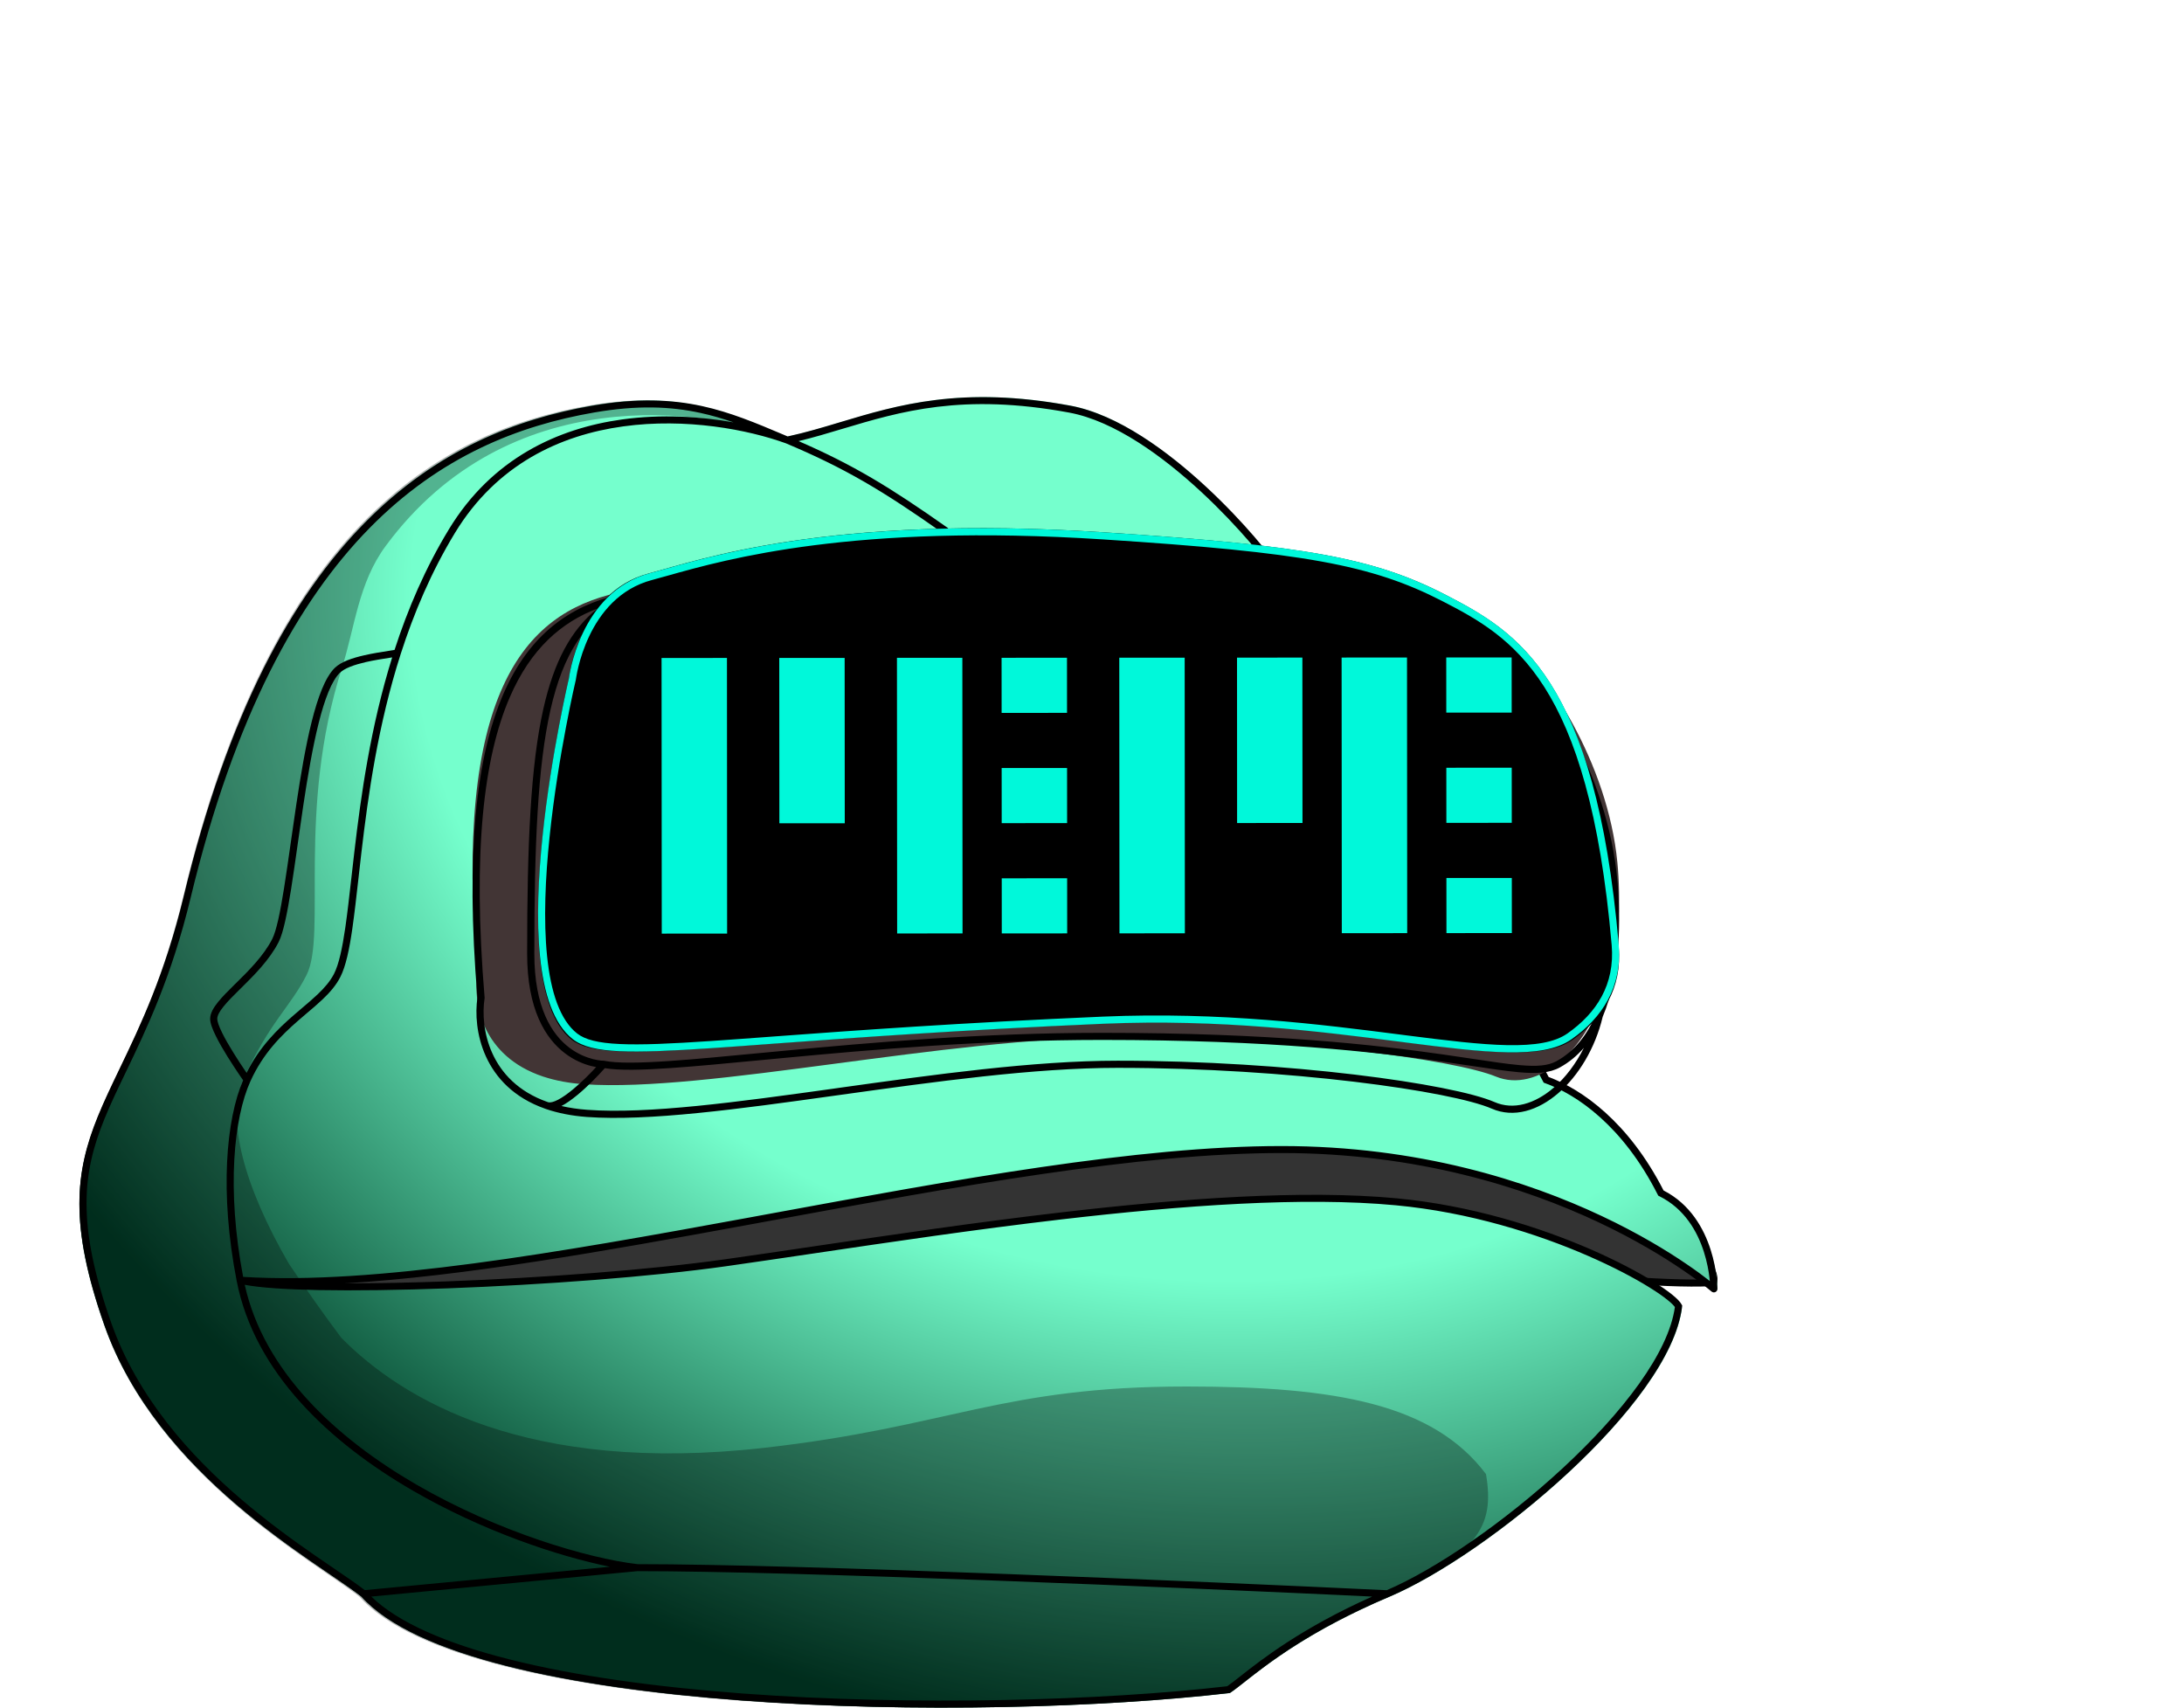 <svg width="55" height="43" viewBox="0 0 55 43" fill="none" xmlns="http://www.w3.org/2000/svg">
<path d="M7.545 32.799C6.288 32.799 5.524 31.571 5.3 30.957C12.184 29.882 27.477 27.825 33.583 28.194C41.215 28.654 43.459 31.878 43.235 32.339C43.188 32.434 39.868 32.339 38.297 31.878C35.689 31.114 29.991 30.957 21.686 32.339C13.381 33.72 9.116 32.799 7.545 32.799Z" fill="#333333"/>
<path fill-rule="evenodd" clip-rule="evenodd" d="M19.766 29.003C25.181 28.422 30.508 28.014 33.553 28.192C37.359 28.415 39.829 29.306 41.322 30.203C42.069 30.651 42.572 31.101 42.877 31.471C43.028 31.656 43.132 31.823 43.191 31.961C43.22 32.03 43.239 32.095 43.247 32.153C43.254 32.209 43.251 32.267 43.226 32.317L43.145 32.277L43.226 32.317C43.214 32.341 43.195 32.353 43.187 32.358C43.177 32.364 43.167 32.367 43.16 32.37C43.145 32.374 43.129 32.378 43.114 32.38C43.082 32.385 43.04 32.389 42.99 32.392C42.889 32.397 42.748 32.4 42.578 32.398C42.235 32.396 41.767 32.379 41.253 32.345C40.225 32.278 39.001 32.144 38.21 31.919C35.636 31.188 29.987 31.034 21.732 32.365C15.144 33.427 11.1 33.079 8.945 32.894C8.396 32.847 7.969 32.81 7.655 32.81C6.999 32.81 6.476 32.499 6.091 32.118C5.706 31.738 5.454 31.283 5.339 30.976L5.3 30.873L5.409 30.857C8.833 30.339 14.348 29.584 19.766 29.003ZM5.549 31.016C5.67 31.297 5.895 31.673 6.217 31.992C6.58 32.351 7.061 32.632 7.655 32.632C7.978 32.632 8.413 32.669 8.97 32.717C11.132 32.902 15.144 33.247 21.703 32.189C29.965 30.857 35.646 31.005 38.259 31.747C39.031 31.966 40.238 32.1 41.264 32.167C41.776 32.2 42.24 32.217 42.579 32.22C42.748 32.221 42.885 32.219 42.98 32.214C43.018 32.211 43.048 32.209 43.071 32.206C43.071 32.198 43.07 32.187 43.069 32.175C43.064 32.138 43.051 32.09 43.026 32.031C42.975 31.913 42.882 31.76 42.737 31.584C42.449 31.233 41.962 30.795 41.23 30.355C39.766 29.477 37.325 28.592 33.542 28.37C30.515 28.193 25.202 28.599 19.785 29.18C14.429 29.755 8.978 30.499 5.549 31.016Z" fill="black"/>
<path d="M9.101 40.207C7.985 39.325 3.968 37.178 2.628 33.371C0.842 28.299 3.297 28.122 4.637 22.565C6.869 13.303 11.109 10.877 14.904 10.215C17.136 9.826 18.32 10.369 19.814 10.999C21.748 10.591 23.385 9.554 26.956 10.215C29.319 10.653 31.941 13.891 32.09 14.185L39.009 27.196C39.828 27.49 41.018 28.299 41.911 30.063C43.25 30.724 43.25 32.489 43.25 32.489C43.25 32.489 39.232 28.96 32.313 28.96C24.724 28.96 12.672 32.709 5.976 32.268C7.389 32.636 14.473 32.36 18.252 31.827C22.939 31.166 30.528 29.842 35.215 30.283C38.965 30.636 42.134 32.489 42.357 32.929C42.06 35.355 37.492 39.148 34.992 40.207C32.492 41.265 31.42 42.339 30.974 42.633C24.657 43.368 11.796 43.206 9.101 40.207Z" fill="url(#paint0_radial_34_899)"/>
<path fill-rule="evenodd" clip-rule="evenodd" d="M20.111 11.108C21.48 11.703 22.407 12.264 23.878 13.301L23.774 13.445C22.223 12.351 21.286 11.794 19.793 11.164C18.841 10.819 17.279 10.518 15.694 10.737C14.11 10.955 12.508 11.692 11.458 13.418C10.862 14.399 10.422 15.437 10.09 16.471C9.52 18.25 9.271 20.017 9.101 21.47C9.075 21.691 9.051 21.906 9.028 22.112C8.975 22.581 8.927 23.008 8.874 23.377C8.798 23.905 8.709 24.33 8.572 24.599C8.465 24.811 8.306 24.993 8.122 25.167C8 25.283 7.864 25.399 7.722 25.518C7.653 25.578 7.582 25.637 7.511 25.699C7.08 26.074 6.625 26.524 6.306 27.228C5.891 28.143 5.701 29.934 6.123 32.154C9.438 32.356 14.061 31.542 18.81 30.67C19.027 30.63 19.244 30.59 19.462 30.55C24.027 29.71 28.655 28.859 32.271 28.859C35.732 28.859 38.467 29.74 40.338 30.622C41.273 31.063 41.993 31.504 42.479 31.836C42.722 32.001 42.907 32.139 43.031 32.237C43.041 32.244 43.05 32.252 43.059 32.259C43.057 32.235 43.054 32.21 43.051 32.182C43.031 32.012 42.99 31.777 42.909 31.523C42.746 31.014 42.424 30.437 41.787 30.122L41.761 30.109L41.747 30.083C40.868 28.347 39.7 27.559 38.908 27.275L38.875 27.263L31.97 14.291L31.969 14.29C31.955 14.262 31.903 14.186 31.812 14.068C31.723 13.953 31.601 13.802 31.451 13.628C31.15 13.281 30.739 12.839 30.259 12.394C29.295 11.499 28.07 10.601 26.921 10.389C24.241 9.893 22.676 10.362 21.225 10.796C20.852 10.908 20.486 11.018 20.111 11.108ZM43.161 32.456H43.25C43.25 32.491 43.229 32.523 43.197 32.537C43.165 32.551 43.128 32.545 43.101 32.522L43.101 32.522L43.099 32.52L43.09 32.513C43.083 32.507 43.072 32.497 43.056 32.485C43.026 32.459 42.981 32.422 42.92 32.375C42.798 32.28 42.617 32.144 42.377 31.981C41.898 31.654 41.187 31.218 40.261 30.781C38.409 29.908 35.7 29.035 32.271 29.035C28.672 29.035 24.059 29.884 19.486 30.725C19.271 30.765 19.057 30.804 18.843 30.843C15.22 31.508 11.652 32.144 8.679 32.316C9.457 32.318 10.342 32.3 11.273 32.266C13.681 32.177 16.381 31.976 18.258 31.711C18.946 31.614 19.697 31.503 20.493 31.385C22.394 31.103 24.55 30.783 26.705 30.532C29.761 30.175 32.825 29.955 35.169 30.175C37.047 30.352 38.779 30.903 40.069 31.465C40.714 31.747 41.25 32.031 41.639 32.273C41.834 32.395 41.994 32.506 42.112 32.602C42.227 32.695 42.315 32.782 42.352 32.855L42.364 32.879L42.36 32.906C42.284 33.53 41.934 34.233 41.424 34.947C40.912 35.662 40.234 36.398 39.488 37.089C37.998 38.469 36.23 39.683 34.973 40.215C32.999 41.05 31.931 41.889 31.348 42.349C31.198 42.466 31.081 42.559 30.987 42.62L30.97 42.632L30.948 42.634C27.798 43 23.018 43.143 18.69 42.821C16.525 42.66 14.471 42.382 12.788 41.957C11.114 41.535 9.789 40.962 9.097 40.198C8.912 40.051 8.646 39.871 8.323 39.651C8.168 39.545 7.999 39.43 7.82 39.306C7.267 38.922 6.618 38.453 5.962 37.891C4.651 36.77 3.304 35.277 2.63 33.363C2.184 32.096 2 31.129 2 30.303C2 29.477 2.184 28.798 2.465 28.108C2.624 27.718 2.812 27.326 3.016 26.902C3.534 25.825 4.15 24.543 4.628 22.565C5.741 17.949 7.358 15.026 9.178 13.174C11 11.321 13.019 10.546 14.922 10.215C16.043 10.02 16.906 10.058 17.677 10.225C18.398 10.382 19.037 10.652 19.725 10.943C19.762 10.959 19.798 10.974 19.835 10.99C20.279 10.895 20.709 10.766 21.155 10.632C22.612 10.195 24.227 9.71 26.954 10.215C28.157 10.438 29.414 11.368 30.381 12.265C30.867 12.716 31.283 13.162 31.587 13.514C31.739 13.69 31.863 13.843 31.954 13.961C32.043 14.076 32.105 14.165 32.129 14.21C32.129 14.21 32.129 14.211 32.129 14.211L39.001 27.121C39.833 27.43 41.008 28.245 41.894 29.978C42.573 30.325 42.911 30.944 43.079 31.47C43.165 31.737 43.207 31.983 43.229 32.162C43.239 32.251 43.245 32.324 43.247 32.375C43.249 32.401 43.249 32.421 43.25 32.434C43.25 32.439 43.25 32.443 43.25 32.447L43.25 32.45L43.25 32.455L43.25 32.456V32.456C43.25 32.457 43.25 32.456 43.161 32.456ZM9.35 40.204C10.033 40.867 11.259 41.389 12.832 41.786C14.501 42.208 16.544 42.484 18.703 42.645C23.011 42.965 27.767 42.825 30.906 42.462C30.989 42.405 31.095 42.322 31.228 42.217C31.771 41.789 32.772 41.001 34.555 40.204C29.803 39.979 20.033 39.564 16.053 39.564L9.35 40.204ZM16.054 39.388C20.143 39.388 30.322 39.825 34.922 40.044C36.152 39.519 37.893 38.325 39.366 36.96C40.106 36.274 40.775 35.548 41.278 34.845C41.773 34.152 42.1 33.489 42.179 32.914C42.152 32.875 42.095 32.816 41.999 32.739C41.888 32.648 41.735 32.541 41.544 32.423C41.163 32.185 40.635 31.905 39.997 31.627C38.72 31.07 37.007 30.525 35.152 30.351C32.828 30.132 29.781 30.351 26.726 30.707C24.574 30.958 22.423 31.277 20.522 31.559C19.726 31.677 18.973 31.788 18.283 31.886C16.398 32.152 13.691 32.353 11.28 32.442C10.074 32.487 8.941 32.503 8.021 32.486C7.209 32.47 6.555 32.428 6.163 32.353C6.646 34.532 8.457 36.207 10.482 37.382C12.544 38.577 14.806 39.242 16.054 39.388ZM15.359 39.453C14.043 39.188 12.144 38.55 10.392 37.534C8.309 36.326 6.412 34.572 5.96 32.254C5.525 30.019 5.698 28.184 6.122 27.202C6.12 27.198 6.117 27.195 6.114 27.191C6.091 27.157 6.058 27.109 6.018 27.051C5.939 26.933 5.833 26.773 5.726 26.602C5.62 26.431 5.513 26.247 5.433 26.083C5.392 26.001 5.358 25.923 5.333 25.852C5.309 25.783 5.292 25.715 5.292 25.657C5.292 25.514 5.38 25.37 5.492 25.231C5.606 25.09 5.762 24.937 5.926 24.774L5.929 24.772C6.265 24.441 6.642 24.067 6.857 23.643C6.907 23.544 6.957 23.378 7.008 23.155C7.057 22.934 7.106 22.664 7.154 22.36C7.21 22.011 7.265 21.622 7.323 21.214C7.366 20.907 7.412 20.589 7.46 20.27C7.571 19.529 7.696 18.785 7.85 18.171C7.927 17.863 8.012 17.587 8.106 17.358C8.199 17.13 8.306 16.942 8.429 16.82C8.512 16.739 8.627 16.676 8.753 16.625C8.881 16.575 9.026 16.534 9.173 16.501C9.386 16.452 9.611 16.417 9.798 16.388C9.847 16.38 9.893 16.373 9.936 16.366C10.269 15.338 10.71 14.306 11.305 13.328C12.389 11.545 14.046 10.786 15.669 10.562C16.66 10.425 17.639 10.487 18.474 10.636C18.202 10.542 17.927 10.46 17.638 10.398C16.892 10.235 16.053 10.197 14.953 10.389C13.078 10.715 11.096 11.476 9.307 13.297C7.516 15.119 5.91 18.01 4.801 22.606C4.32 24.603 3.69 25.912 3.171 26.993C2.969 27.412 2.784 27.797 2.631 28.174C2.356 28.849 2.179 29.506 2.179 30.303C2.179 31.103 2.356 32.049 2.799 33.305C3.459 35.178 4.779 36.646 6.079 37.758C6.728 38.314 7.371 38.779 7.922 39.161C8.097 39.282 8.263 39.395 8.417 39.5C8.731 39.714 8.997 39.895 9.186 40.042L15.359 39.453ZM9.876 16.554C9.858 16.557 9.839 16.56 9.82 16.563C9.634 16.592 9.419 16.625 9.213 16.672C9.071 16.705 8.936 16.743 8.82 16.789C8.704 16.835 8.614 16.888 8.556 16.945C8.457 17.042 8.362 17.204 8.271 17.424C8.182 17.642 8.099 17.91 8.024 18.213C7.872 18.819 7.747 19.555 7.636 20.295C7.589 20.611 7.544 20.928 7.5 21.235C7.442 21.646 7.386 22.038 7.331 22.387C7.282 22.693 7.233 22.967 7.182 23.194C7.132 23.418 7.078 23.602 7.017 23.722C6.788 24.173 6.391 24.566 6.061 24.892L6.056 24.896C5.888 25.062 5.739 25.209 5.632 25.342C5.521 25.477 5.471 25.58 5.471 25.657C5.471 25.686 5.48 25.732 5.502 25.795C5.523 25.856 5.555 25.928 5.593 26.006C5.67 26.163 5.774 26.341 5.879 26.51C5.983 26.679 6.088 26.837 6.167 26.953C6.182 26.975 6.197 26.996 6.21 27.015C6.539 26.357 6.983 25.923 7.393 25.567C7.468 25.502 7.541 25.44 7.611 25.38C7.75 25.263 7.88 25.152 7.998 25.04C8.175 24.872 8.318 24.706 8.413 24.52C8.534 24.28 8.62 23.882 8.697 23.352C8.75 22.986 8.797 22.563 8.85 22.096C8.873 21.889 8.898 21.673 8.924 21.45C9.09 20.031 9.331 18.303 9.876 16.554Z" fill="black"/>
<path d="M9.051 40.207C7.943 39.325 3.954 37.178 2.623 33.371C0.85 28.299 3.288 28.122 4.618 22.565C6.835 13.303 11.046 10.877 14.814 10.215C17.03 9.826 18.207 10.369 19.69 10.999C17.769 10.297 12.819 9.554 9.716 13.744C9.025 14.676 8.94 15.786 8.608 16.831C7.465 20.425 8.236 23.524 7.721 24.55C7.32 25.349 6.776 25.745 6.124 27.196C5.696 28.148 6.124 29.842 7.278 31.827C7.719 32.484 8.158 33.105 8.594 33.687C10.138 35.251 13.284 37.132 19.247 36.458C23.919 35.93 25.21 34.914 29.886 34.914C33.654 34.914 36.092 35.355 37.422 37.12C37.644 38.443 37.245 39.148 34.762 40.207C32.28 41.265 31.216 42.339 30.773 42.633C24.5 43.368 11.728 43.206 9.051 40.207Z" fill="black" fill-opacity="0.3"/>
<path d="M37.879 15.998C36.567 14.957 34.865 14.515 33.006 14.335C32.833 14.301 32.664 14.271 32.502 14.247C31.338 14.074 28.061 14.1 24.663 14.229C21.074 14.189 17.111 14.144 15.541 14.931C13.185 15.448 11.404 17.491 12.024 24.53C11.909 25.247 12.133 26.595 13.679 27.11C13.688 27.113 13.696 27.116 13.705 27.118C13.994 27.212 14.328 27.276 14.713 27.303C17.816 27.516 23.814 26.124 28.158 26.124C32.502 26.124 36.638 26.683 37.672 27.11C38.707 27.536 39.991 26.445 40.362 24.956C40.817 23.944 40.816 22.612 40.731 21.72C40.49 19.212 38.929 16.83 37.879 15.998Z" fill="#423535"/>
<path fill-rule="evenodd" clip-rule="evenodd" d="M24.672 14.235C26.361 14.167 28.02 14.126 29.401 14.125C30.781 14.124 31.891 14.162 32.477 14.254C32.639 14.28 32.806 14.311 32.979 14.347C34.831 14.536 36.542 15.003 37.865 16.11C38.399 16.557 39.054 17.411 39.606 18.48C40.158 19.55 40.61 20.844 40.731 22.174C40.816 23.11 40.819 24.522 40.361 25.604C40.172 26.398 39.752 27.089 39.244 27.526C38.736 27.965 38.123 28.16 37.566 27.917C37.318 27.809 36.877 27.69 36.28 27.572C35.686 27.455 34.943 27.34 34.097 27.239C32.404 27.037 30.301 26.89 28.146 26.89C26.039 26.89 23.536 27.24 21.161 27.571L21.016 27.591C18.605 27.928 16.333 28.239 14.779 28.127C14.391 28.098 14.052 28.029 13.757 27.929C13.747 27.926 13.736 27.922 13.726 27.918C12.142 27.36 11.908 25.903 12.023 25.125C11.716 21.435 12.003 19.039 12.669 17.493C13.337 15.944 14.385 15.254 15.576 14.976C15.978 14.765 16.524 14.613 17.166 14.502C17.815 14.391 18.569 14.32 19.384 14.277C21.012 14.191 22.89 14.213 24.672 14.235ZM24.675 14.414L24.677 14.414C25.447 14.424 26.201 14.433 26.91 14.433C27.428 14.433 27.952 14.426 28.478 14.419C29.992 14.399 31.517 14.378 32.951 14.524C33.914 14.726 35.025 15.082 35.943 15.427C36.403 15.6 36.812 15.77 37.13 15.915C37.289 15.987 37.424 16.054 37.53 16.111C37.637 16.169 37.71 16.215 37.749 16.248C38.259 16.674 38.901 17.506 39.446 18.562C39.99 19.617 40.433 20.888 40.551 22.19C40.636 23.121 40.635 24.5 40.192 25.541C39.975 26.049 39.656 26.469 39.197 26.722C38.984 26.838 38.705 26.862 38.254 26.82C37.951 26.793 37.581 26.737 37.114 26.667C36.886 26.633 36.634 26.595 36.355 26.555C34.666 26.314 32.026 26.008 27.75 26.008C24.741 26.008 21.94 26.252 19.723 26.462C19.528 26.48 19.337 26.498 19.151 26.516C18.281 26.599 17.517 26.672 16.883 26.716C16.109 26.769 15.542 26.778 15.215 26.712L15.206 26.71H15.197L15.197 26.71L15.194 26.71C15.192 26.71 15.19 26.71 15.186 26.71C15.185 26.71 15.183 26.71 15.181 26.71C15.169 26.709 15.151 26.708 15.128 26.706C15.082 26.701 15.014 26.69 14.933 26.67C14.771 26.628 14.553 26.546 14.336 26.381C13.905 26.053 13.456 25.386 13.456 24.014C13.456 21.267 13.542 19.289 13.863 17.874C14.182 16.468 14.728 15.632 15.64 15.145C16.259 15.004 17.555 14.86 19.177 14.732C20.807 14.603 22.76 14.491 24.675 14.414ZM16.573 14.809C17.254 14.72 18.147 14.633 19.163 14.553C19.859 14.498 20.613 14.446 21.398 14.399C20.705 14.405 20.03 14.422 19.393 14.456C18.582 14.499 17.836 14.569 17.197 14.679C16.974 14.718 16.766 14.761 16.573 14.809ZM15.043 15.325C14.374 15.865 13.951 16.671 13.687 17.834C13.361 19.271 13.275 21.268 13.275 24.014C13.275 25.429 13.742 26.154 14.227 26.523C14.467 26.706 14.708 26.798 14.889 26.844C14.934 26.855 14.976 26.864 15.013 26.87C14.851 27.047 14.639 27.258 14.429 27.432C14.296 27.542 14.167 27.634 14.054 27.693C13.938 27.753 13.857 27.769 13.81 27.757C13.803 27.755 13.795 27.752 13.788 27.75C12.309 27.23 12.091 25.87 12.203 25.142L12.205 25.131L12.204 25.121C11.896 21.434 12.185 19.07 12.835 17.564C13.368 16.328 14.144 15.667 15.043 15.325ZM14.139 27.851C14.268 27.784 14.407 27.683 14.544 27.57C14.801 27.358 15.058 27.093 15.231 26.898C15.591 26.958 16.162 26.946 16.895 26.895C17.532 26.851 18.299 26.778 19.169 26.695C19.355 26.677 19.545 26.659 19.74 26.641C21.956 26.431 24.75 26.187 27.75 26.187C32.016 26.187 34.647 26.492 36.33 26.733C36.603 26.772 36.853 26.809 37.08 26.844C37.551 26.914 37.929 26.971 38.237 26.999C38.694 27.041 39.021 27.023 39.283 26.879C39.518 26.75 39.718 26.582 39.887 26.386C39.684 26.792 39.42 27.138 39.126 27.391C38.647 27.803 38.108 27.957 37.638 27.752C37.371 27.636 36.913 27.514 36.315 27.396C35.715 27.277 34.968 27.162 34.118 27.06C32.419 26.857 30.309 26.71 28.146 26.71C26.026 26.71 23.512 27.061 21.143 27.392C21.093 27.399 21.042 27.407 20.991 27.414C18.572 27.751 16.322 28.058 14.793 27.947C14.554 27.93 14.337 27.897 14.139 27.851ZM36.615 15.498C36.426 15.42 36.221 15.34 36.007 15.259C35.605 15.108 35.165 14.955 34.716 14.813C35.392 14.973 36.029 15.194 36.615 15.498Z" fill="black"/>
<path d="M27.783 13.404C20.837 12.952 17.626 14.099 16.327 14.443C14.588 14.905 14.331 17.06 14.331 17.06C14.331 17.06 12.53 24.721 14.398 26.184C15.284 26.878 18.267 26.184 27.783 25.771C33.898 25.505 38.209 27.171 39.605 26.184C40.361 25.65 40.855 24.893 40.764 23.845C40.182 17.06 38.217 15.917 36.413 14.984C34.61 14.052 32.862 13.734 27.783 13.404Z" fill="black"/>
<path fill-rule="evenodd" clip-rule="evenodd" d="M16.812 14.497C16.666 14.539 16.536 14.575 16.421 14.605C15.592 14.824 15.113 15.443 14.839 16.018C14.702 16.305 14.618 16.579 14.568 16.781C14.543 16.882 14.527 16.965 14.517 17.022C14.512 17.051 14.508 17.073 14.506 17.088C14.505 17.095 14.504 17.101 14.504 17.104L14.503 17.108L14.503 17.109L14.502 17.114L14.501 17.119L14.415 17.098C14.501 17.119 14.501 17.119 14.501 17.119L14.5 17.125L14.496 17.141C14.493 17.155 14.488 17.176 14.482 17.204C14.469 17.259 14.451 17.341 14.428 17.445C14.383 17.654 14.321 17.954 14.252 18.319C14.113 19.048 13.948 20.035 13.841 21.067C13.733 22.099 13.685 23.171 13.777 24.074C13.823 24.525 13.904 24.93 14.029 25.265C14.155 25.6 14.322 25.86 14.536 26.026C14.733 26.179 15.058 26.265 15.605 26.29C16.149 26.316 16.893 26.282 17.909 26.214C18.384 26.182 18.917 26.142 19.515 26.098C21.48 25.953 24.151 25.756 27.775 25.6C30.744 25.472 33.285 25.798 35.266 26.052C35.318 26.058 35.369 26.065 35.42 26.072C36.423 26.2 37.273 26.305 37.959 26.318C38.648 26.331 39.151 26.25 39.473 26.024C40.204 25.511 40.672 24.793 40.587 23.799C40.298 20.459 39.667 18.521 38.894 17.305C38.123 16.093 37.205 15.59 36.313 15.132C34.539 14.222 32.821 13.909 27.773 13.583C21.502 13.178 18.305 14.077 16.812 14.497ZM14.327 17.082L14.327 17.083L14.323 17.099C14.319 17.114 14.315 17.135 14.308 17.163C14.295 17.219 14.277 17.302 14.254 17.407C14.209 17.617 14.146 17.918 14.077 18.285C13.938 19.017 13.771 20.009 13.664 21.048C13.556 22.085 13.505 23.172 13.6 24.092C13.647 24.553 13.73 24.974 13.863 25.329C13.995 25.683 14.178 25.976 14.427 26.17C14.671 26.359 15.045 26.445 15.597 26.471C16.152 26.496 16.905 26.462 17.921 26.394C18.397 26.362 18.93 26.323 19.53 26.278C21.494 26.134 24.162 25.937 27.782 25.78C30.736 25.653 33.265 25.977 35.246 26.231C35.297 26.238 35.348 26.244 35.398 26.251C36.398 26.379 37.258 26.485 37.956 26.499C38.65 26.512 39.203 26.433 39.574 26.172C40.344 25.632 40.857 24.857 40.764 23.783C40.474 20.43 39.839 18.459 39.044 17.208C38.246 15.953 37.292 15.433 36.393 14.971C34.583 14.042 32.83 13.728 27.784 13.403C21.485 12.996 18.267 13.901 16.768 14.322C16.621 14.364 16.491 14.4 16.376 14.431C15.477 14.668 14.964 15.339 14.678 15.94C14.535 16.241 14.447 16.527 14.395 16.737C14.369 16.843 14.352 16.93 14.341 16.99C14.336 17.021 14.332 17.045 14.33 17.061C14.329 17.07 14.328 17.076 14.327 17.08L14.327 17.082Z" fill="#00F8DA"/>
<g filter="url(#filter0_d_34_899)">
<path d="M16.66 16.569L18.307 16.568L18.311 23.509L16.665 23.51L16.66 16.569Z" fill="#00F8DA"/>
<path d="M28.187 16.562L29.834 16.561L29.839 23.502L28.192 23.503L28.187 16.562Z" fill="#00F8DA"/>
<path d="M19.624 16.568L21.271 16.567L21.274 20.731L19.627 20.732L19.624 16.568Z" fill="#00F8DA"/>
<path d="M31.152 16.56L32.798 16.559L32.801 20.724L31.154 20.725L31.152 16.56Z" fill="#00F8DA"/>
<path d="M22.588 16.565L24.235 16.564L24.24 23.505L22.593 23.506L22.588 16.565Z" fill="#00F8DA"/>
<path d="M33.786 16.558L35.433 16.557L35.438 23.498L33.791 23.499L33.786 16.558Z" fill="#00F8DA"/>
<path d="M25.223 16.564L26.87 16.563L26.871 17.951L25.224 17.952L25.223 16.564Z" fill="#00F8DA"/>
<path d="M36.421 16.556L38.068 16.555L38.069 17.944L36.422 17.945L36.421 16.556Z" fill="#00F8DA"/>
<path d="M25.225 19.34L26.872 19.339L26.873 20.727L25.226 20.728L25.225 19.34Z" fill="#00F8DA"/>
<path d="M36.423 19.333L38.07 19.332L38.071 20.72L36.424 20.721L36.423 19.333Z" fill="#00F8DA"/>
<path d="M25.227 22.117L26.874 22.116L26.875 23.504L25.228 23.505L25.227 22.117Z" fill="#00F8DA"/>
<path d="M36.425 22.109L38.072 22.108L38.073 23.496L36.426 23.497L36.425 22.109Z" fill="#00F8DA"/>
</g>
<defs>
<filter id="filter0_d_34_899" x="0.66" y="0.555" width="53.413" height="38.955" filterUnits="userSpaceOnUse" color-interpolation-filters="sRGB">
<feFlood flood-opacity="0" result="BackgroundImageFix"/>
<feColorMatrix in="SourceAlpha" type="matrix" values="0 0 0 0 0 0 0 0 0 0 0 0 0 0 0 0 0 0 127 0" result="hardAlpha"/>
<feOffset/>
<feGaussianBlur stdDeviation="8"/>
<feComposite in2="hardAlpha" operator="out"/>
<feColorMatrix type="matrix" values="0 0 0 0 0 0 0 0 0 0.971 0 0 0 0 0.854 0 0 0 0.6 0"/>
<feBlend mode="normal" in2="BackgroundImageFix" result="effect1_dropShadow_34_899"/>
<feBlend mode="normal" in="SourceGraphic" in2="effect1_dropShadow_34_899" result="shape"/>
</filter>
<radialGradient id="paint0_radial_34_899" cx="0" cy="0" r="1" gradientUnits="userSpaceOnUse" gradientTransform="translate(28.965 16.831) rotate(103.619) scale(26.926 33.613)">
<stop offset="0.562" stop-color="#75FFCD"/>
<stop offset="1" stop-color="#004029"/>
</radialGradient>
</defs>
</svg>
